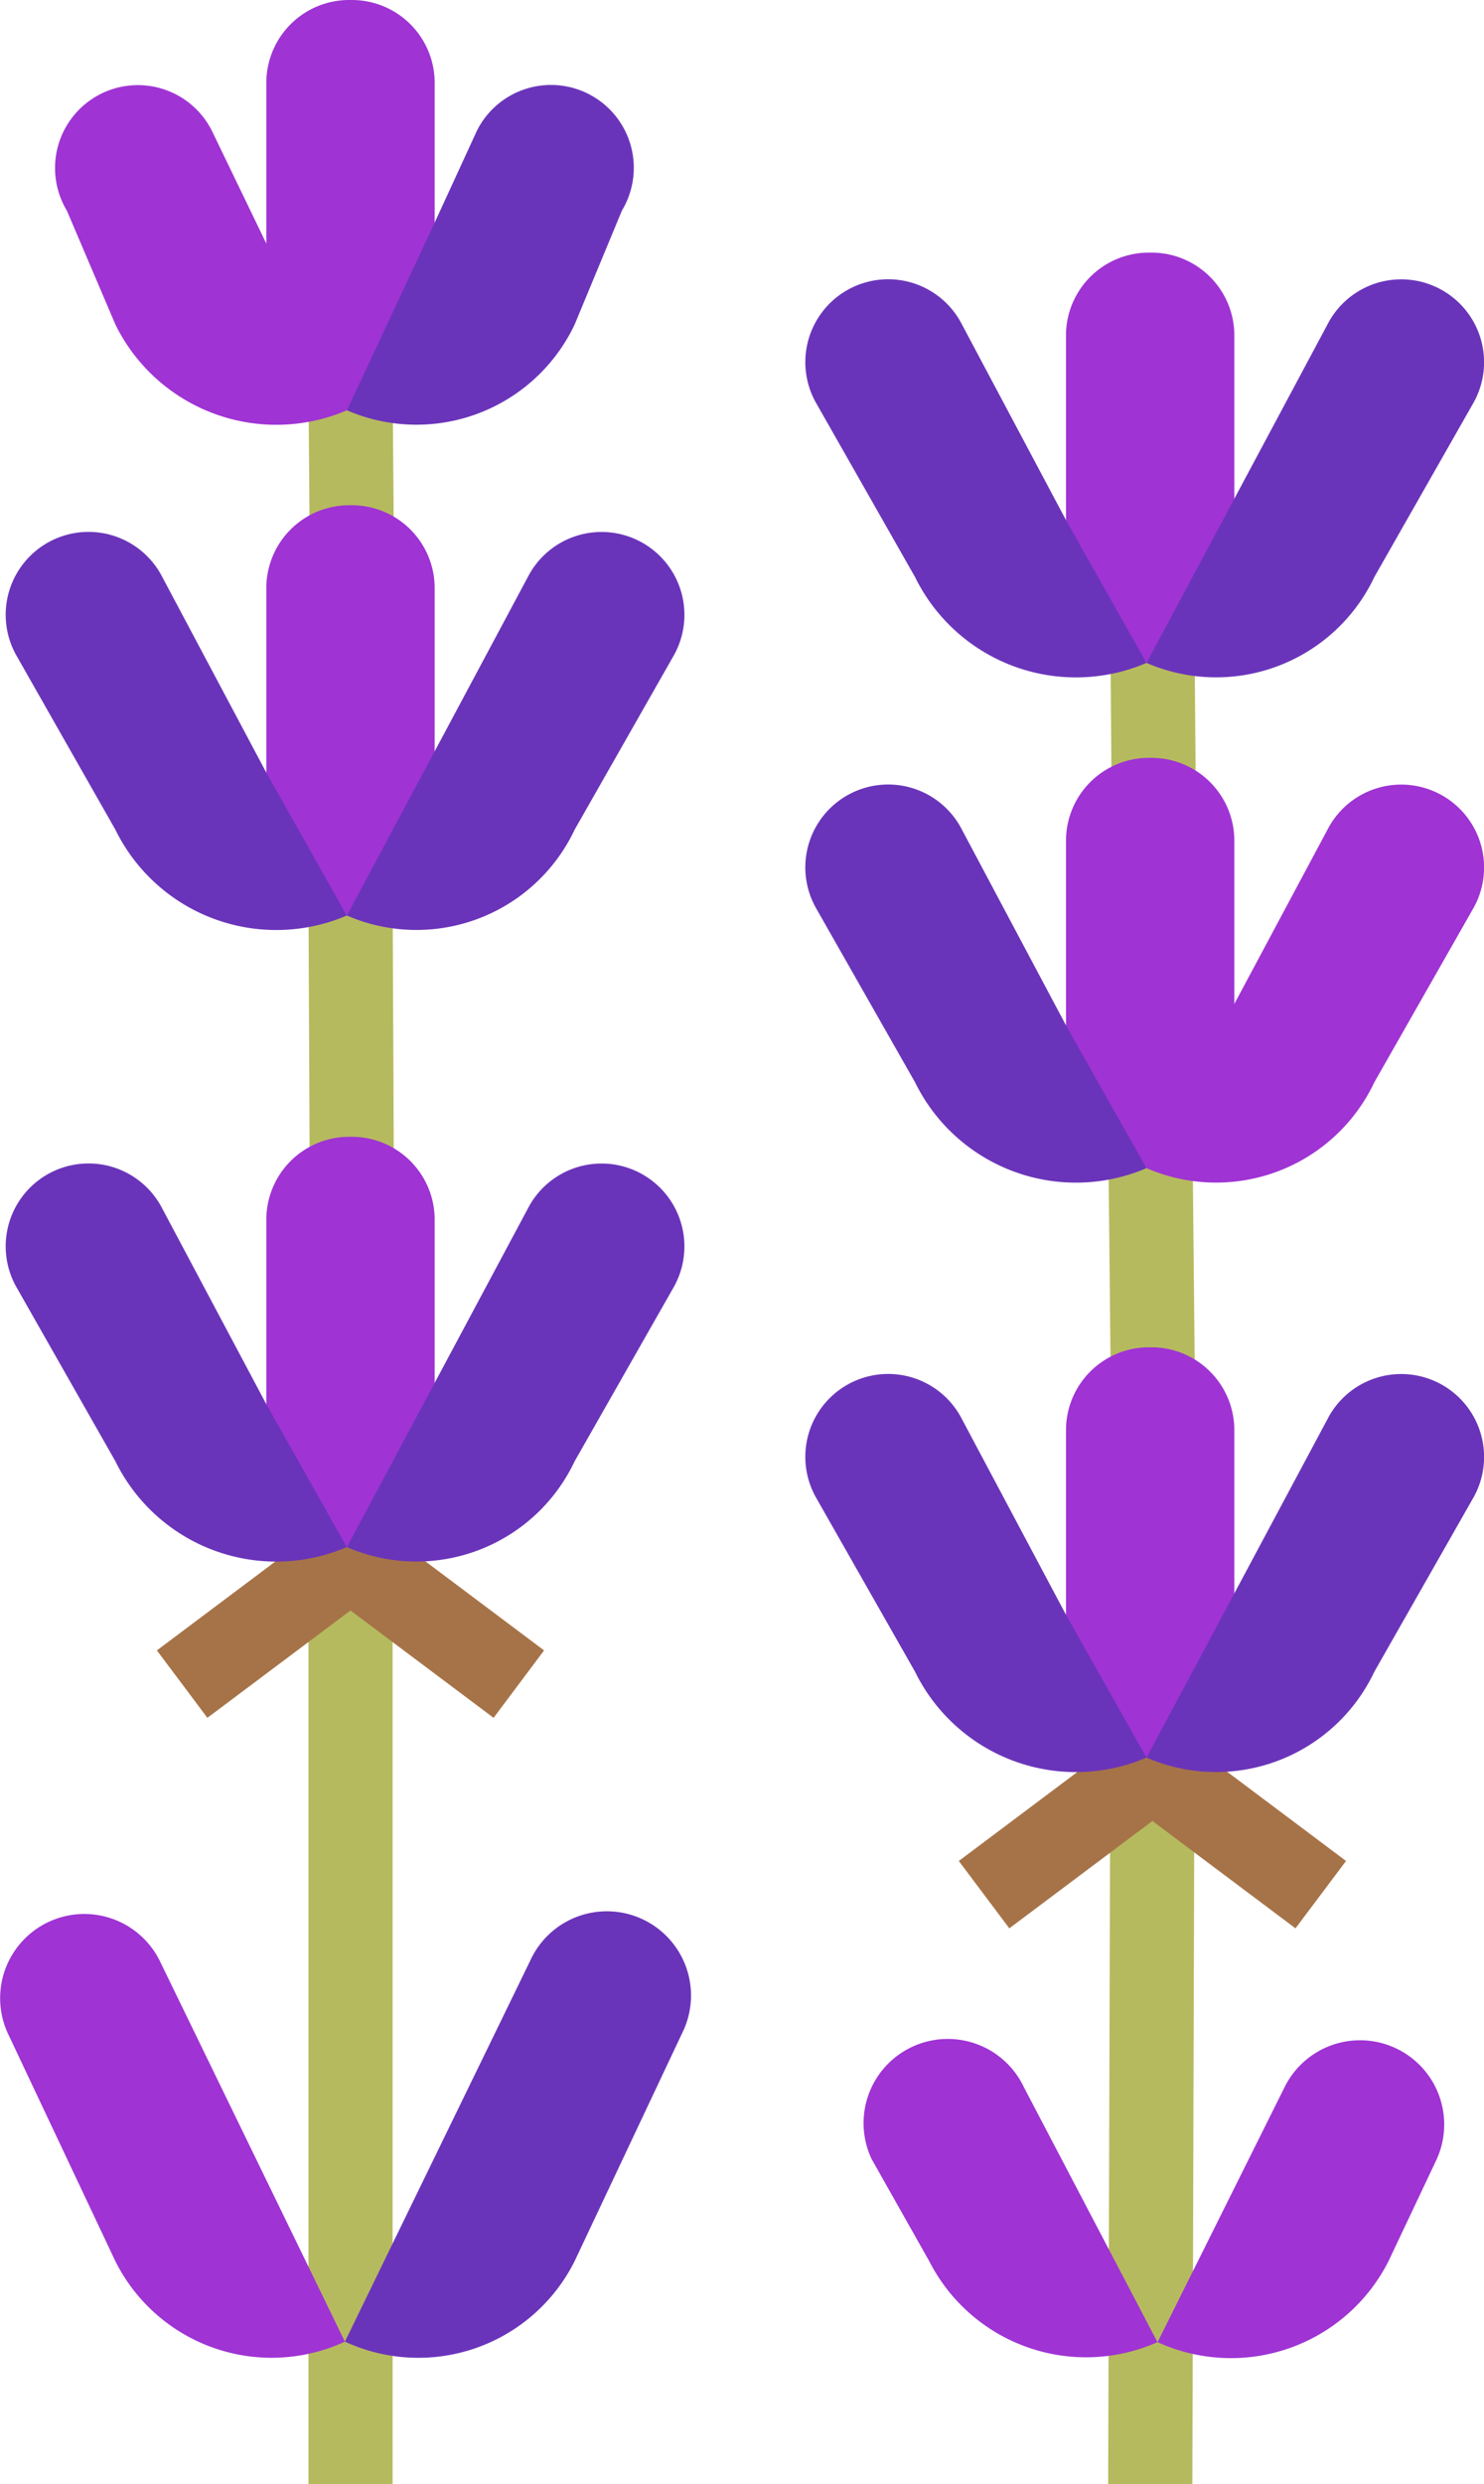 <svg xmlns="http://www.w3.org/2000/svg" width="43" height="71.954" viewBox="0 0 43 71.954"><defs><style>.a{fill:#b6ba5e;}.b{fill:#a67348;}.c{fill:#9f33d4;}.d{fill:#6a34ba;}</style></defs><g transform="translate(-0.007)"><path class="a" d="M210.645,356.708l.061-20.732,2.439.007-.061,20.732Zm0,0" transform="translate(-178.528 -284.761)"/><path class="a" d="M58.629,288h2.439v28.049H58.629Zm0,0" transform="translate(-49.685 -244.098)"/><path class="b" d="M39.584,293.853l-4.146-3.109-4.147,3.109L29.828,291.9l4.878-3.659a1.217,1.217,0,0,1,1.463,0l4.878,3.659Zm0,0" transform="translate(-25.275 -244.097)"/><g transform="translate(8.943 10.965)"><path class="a" d="M58.629,71.953l2.439-.019.038,4.878-2.439.019Zm0,0" transform="translate(-58.629 -71.934)"/><path class="a" d="M58.629,167.979l2.439-.011.038,8.537-2.439.011Zm0,0" transform="translate(-58.629 -153.329)"/><path class="a" d="M211.059,119.957l2.439-.02.039,4.878-2.439.02Zm0,0" transform="translate(-187.823 -112.62)"/></g><path class="b" d="M192.014,333.853l-4.146-3.109-4.146,3.109-1.464-1.951,4.878-3.659a1.218,1.218,0,0,1,1.464,0l4.878,3.659Zm0,0" transform="translate(-154.469 -278)"/><path class="a" d="M210.734,225.64l-.1-9.735,2.439-.042.1,9.735Zm0,0" transform="translate(-178.515 -182.958)"/><path class="c" d="M3.35,373.686A5.062,5.062,0,0,0,10,376.016L4.637,364.988a2.439,2.439,0,0,0-4.411,2.081Zm0,0" transform="translate(0 -308.191)"/><path class="d" d="M72.225,373.329l3.122-6.617a2.439,2.439,0,1,0-4.411-2.081L65.57,375.658A5.063,5.063,0,0,0,72.225,373.329Zm0,0" transform="translate(-55.569 -307.834)"/><path class="c" d="M165.556,387.646a2.438,2.438,0,0,0-1.165,3.246l1.67,2.959a5.1,5.1,0,0,0,6.612,2.344l-3.87-7.384A2.439,2.439,0,0,0,165.556,387.646Zm0,0" transform="translate(-139.128 -328.356)"/><path class="c" d="M226.713,394.028l1.4-2.959a2.439,2.439,0,0,0-4.411-2.081l-3.679,7.384A5.114,5.114,0,0,0,226.713,394.028Zm0,0" transform="translate(-186.474 -328.533)"/><path class="d" d="M66.629,172.887l0,0v-.01Zm0,0" transform="translate(-56.466 -146.526)"/><path class="d" d="M66.629,76.84l.008,0v-.02Zm0,0" transform="translate(-56.466 -65.113)"/><path class="d" d="M219.059,124.84l.009,0,0-.02Zm0,0" transform="translate(-185.66 -105.796)"/><path class="c" d="M50.629,104.367V98.4a2.4,2.4,0,0,1,2.4-2.4h.078a2.4,2.4,0,0,1,2.4,2.4v5.967l-2.544,3.517Zm0,0" transform="translate(-42.905 -81.366)"/><path class="c" d="M50.629,8.391V2.4a2.4,2.4,0,0,1,2.4-2.4h.078a2.4,2.4,0,0,1,2.4,2.4V8.391l-2.543,3.493Zm0,0" transform="translate(-42.905)"/><path class="c" d="M12.352,23.342a5.194,5.194,0,0,0,6.707,2.487l-3.912-8.1a2.4,2.4,0,1,0-4.2,2.317Zm0,0" transform="translate(-9.002 -13.944)"/><path class="d" d="M65.949,25.833a5.071,5.071,0,0,0,6.6-2.487l1.37-3.3a2.4,2.4,0,1,0-4.2-2.317l-1.219,2.65Zm0,0" transform="translate(-55.89 -13.949)"/><path class="d" d="M4.264,109.691a5.192,5.192,0,0,0,6.707,2.487L8.638,108.04l-3.049-5.732a2.4,2.4,0,0,0-4.205,2.317Zm0,0" transform="translate(-0.914 -85.66)"/><path class="d" d="M65.938,112.191a5.07,5.07,0,0,0,6.6-2.487l2.882-5.063a2.4,2.4,0,0,0-4.205-2.318Zm0,0" transform="translate(-55.88 -85.673)"/><path class="c" d="M50.629,224.367V218.4a2.4,2.4,0,0,1,2.4-2.4h.078a2.4,2.4,0,0,1,2.4,2.4v5.967l-2.544,3.517Zm0,0" transform="translate(-42.905 -183.073)"/><path class="d" d="M4.264,229.691a5.192,5.192,0,0,0,6.707,2.487L8.638,228.04l-3.049-5.732a2.4,2.4,0,0,0-4.205,2.317Zm0,0" transform="translate(-0.914 -187.367)"/><path class="d" d="M65.938,232.191a5.069,5.069,0,0,0,6.6-2.487l2.882-5.063a2.4,2.4,0,0,0-4.205-2.318Zm0,0" transform="translate(-55.88 -187.38)"/><path class="c" d="M202.629,264.367V258.4a2.4,2.4,0,0,1,2.4-2.4h.078a2.4,2.4,0,0,1,2.4,2.4v5.967l-2.544,3.517Zm0,0" transform="translate(-171.734 -216.976)"/><path class="d" d="M156.264,269.691a5.192,5.192,0,0,0,6.707,2.487l-2.334-4.138-3.049-5.732a2.4,2.4,0,0,0-4.205,2.317Zm0,0" transform="translate(-129.743 -221.27)"/><path class="d" d="M217.938,272.191a5.07,5.07,0,0,0,6.6-2.487l2.882-5.063a2.4,2.4,0,0,0-4.205-2.318Zm0,0" transform="translate(-184.709 -221.283)"/><path class="c" d="M202.629,152.367V146.4a2.4,2.4,0,0,1,2.4-2.4h.078a2.4,2.4,0,0,1,2.4,2.4v5.967l-2.544,3.517Zm0,0" transform="translate(-171.734 -122.049)"/><path class="d" d="M156.264,157.691a5.192,5.192,0,0,0,6.707,2.487l-2.334-4.138-3.049-5.732a2.4,2.4,0,0,0-4.205,2.317Zm0,0" transform="translate(-129.743 -126.343)"/><path class="c" d="M217.938,160.191a5.069,5.069,0,0,0,6.6-2.487l2.882-5.063a2.4,2.4,0,0,0-4.205-2.318Zm0,0" transform="translate(-184.709 -126.356)"/><path class="c" d="M202.629,56.367V50.4a2.4,2.4,0,0,1,2.4-2.4h.078a2.4,2.4,0,0,1,2.4,2.4v5.967l-2.544,3.517Zm0,0" transform="translate(-171.734 -40.683)"/><path class="d" d="M156.264,61.691a5.192,5.192,0,0,0,6.707,2.487l-2.334-4.138-3.049-5.732a2.4,2.4,0,0,0-4.205,2.317Zm0,0" transform="translate(-129.743 -44.977)"/><path class="d" d="M217.938,64.191a5.07,5.07,0,0,0,6.6-2.487l2.882-5.063a2.4,2.4,0,0,0-4.205-2.318Zm0,0" transform="translate(-184.709 -44.99)"/></g></svg>